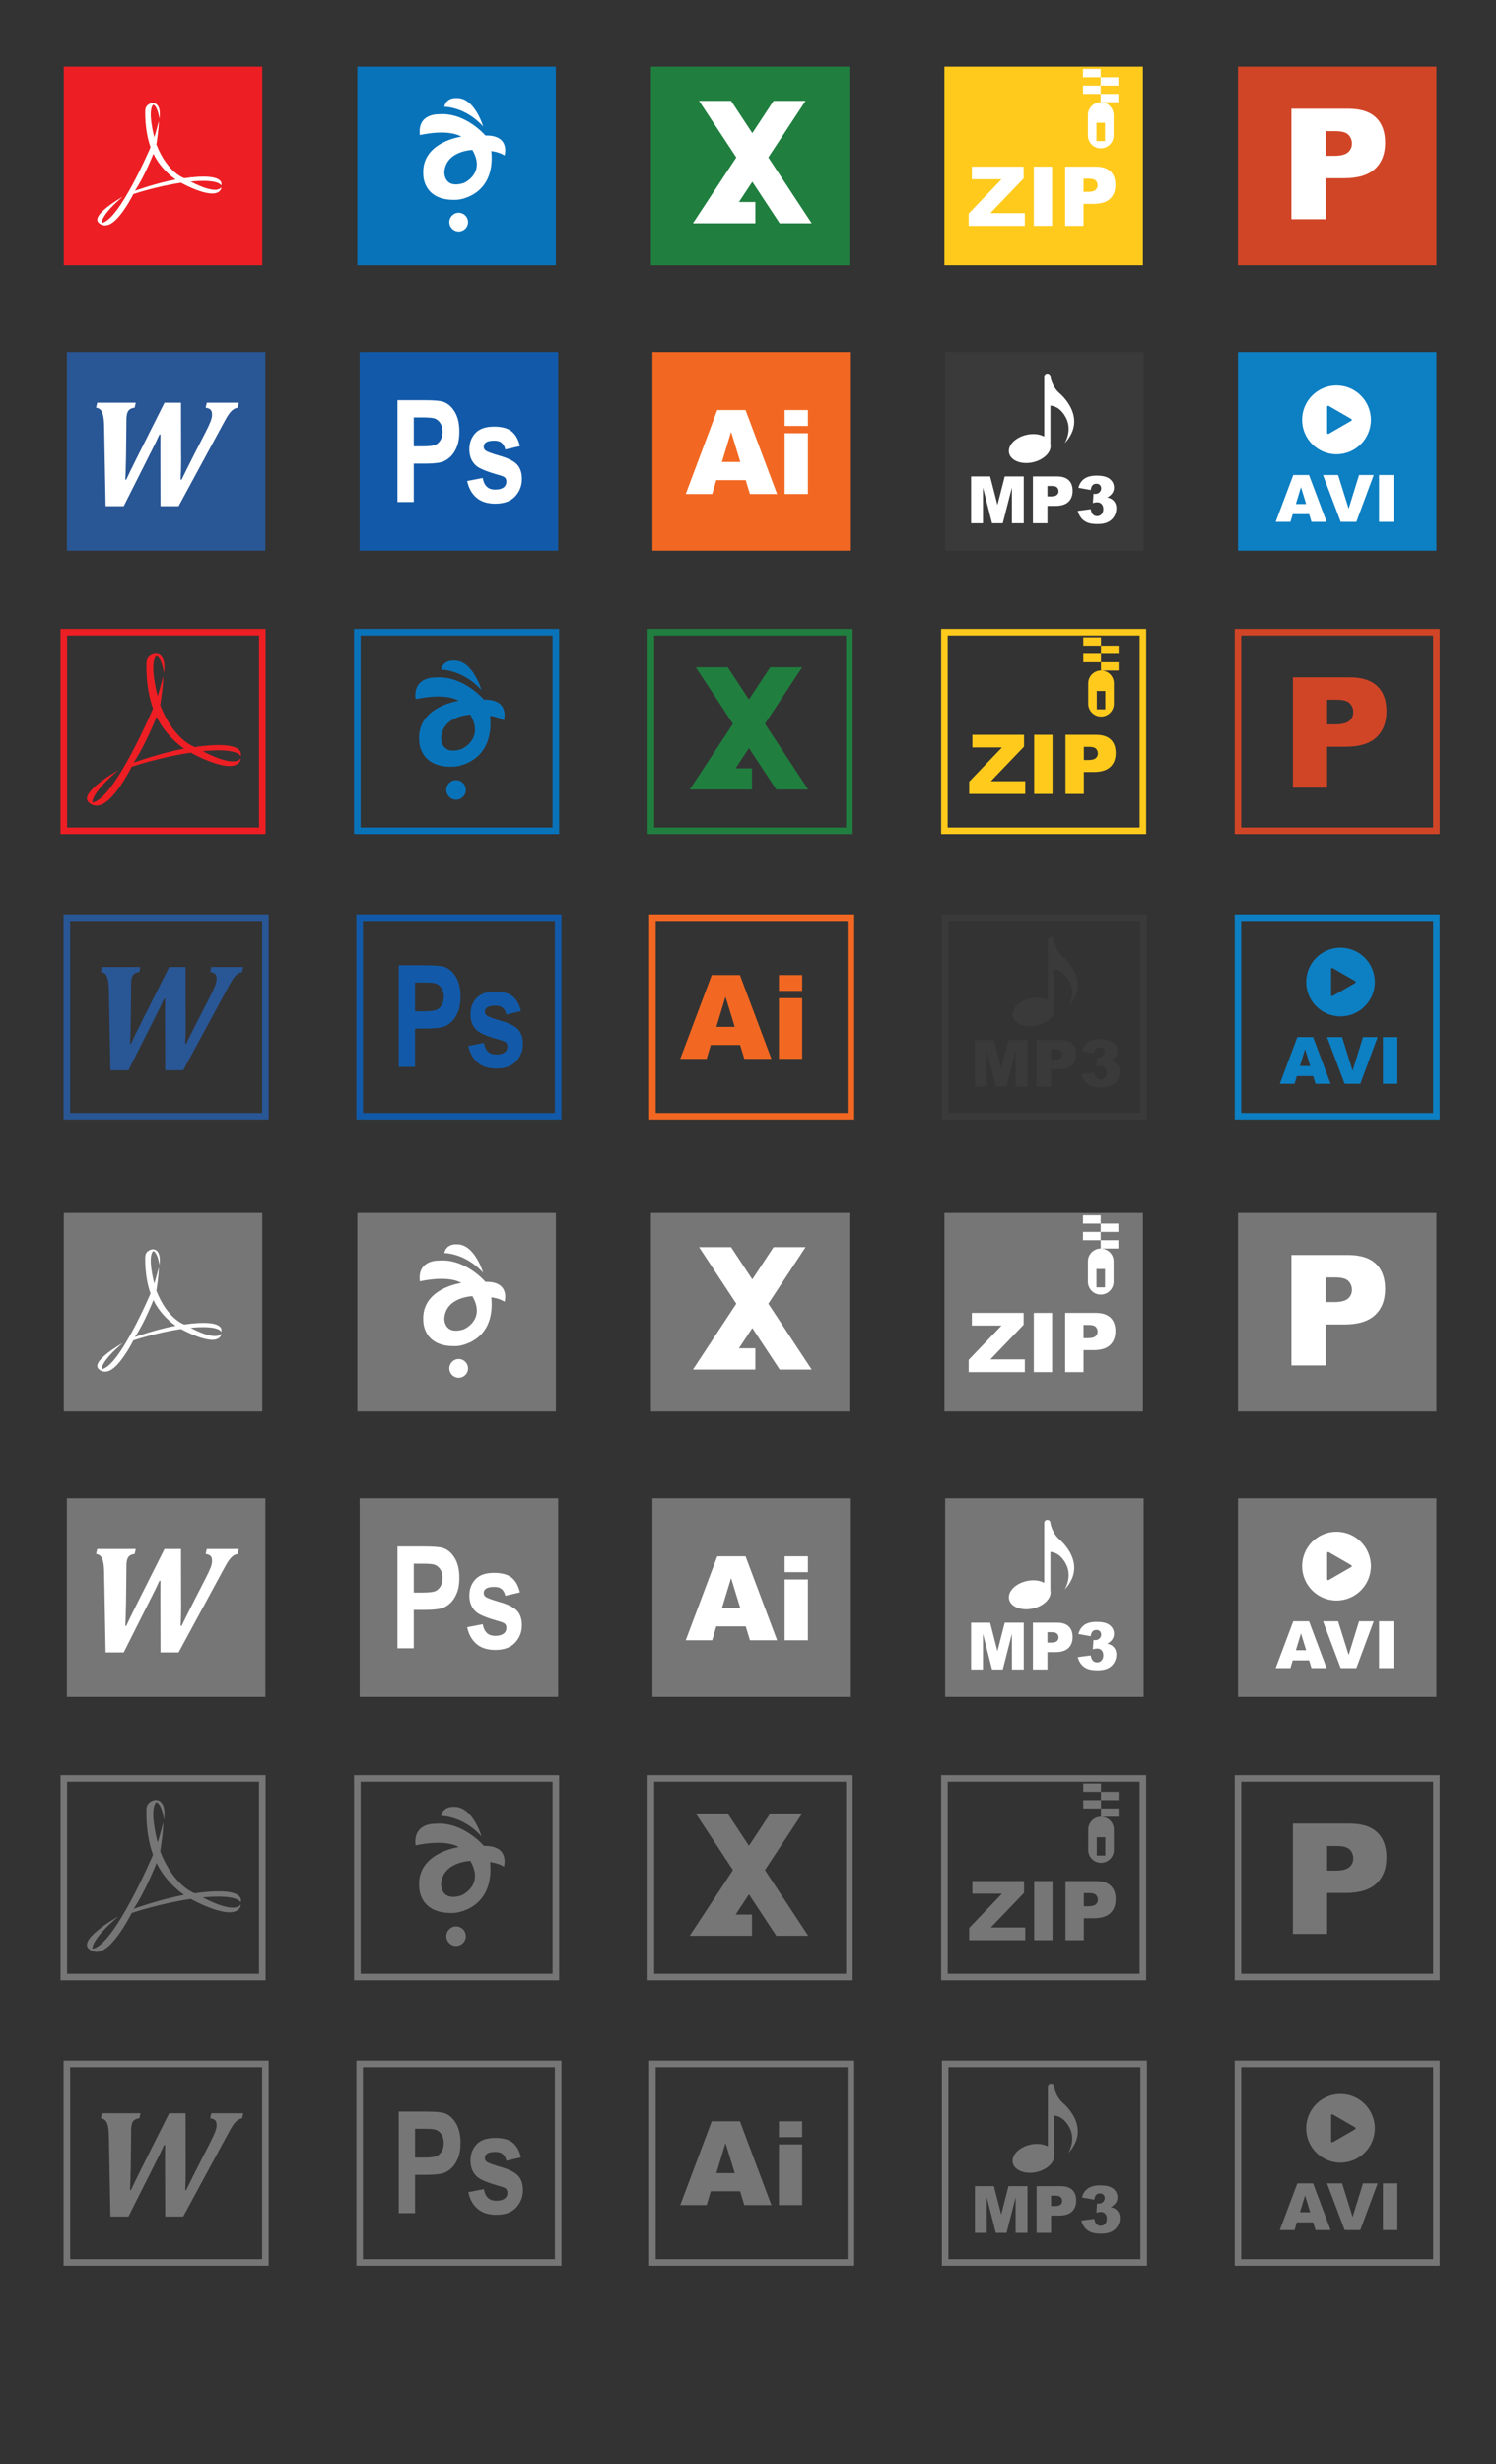 <?xml version="1.0" encoding="utf-8"?>
<!-- Generator: Adobe Illustrator 15.0.0, SVG Export Plug-In . SVG Version: 6.00 Build 0)  -->
<!DOCTYPE svg PUBLIC "-//W3C//DTD SVG 1.1//EN" "http://www.w3.org/Graphics/SVG/1.1/DTD/svg11.dtd">
<svg version="1.1" id="Layer_1" xmlns="http://www.w3.org/2000/svg" xmlns:xlink="http://www.w3.org/1999/xlink" x="0px" y="0px"
	 width="3197.439px" height="5263px" viewBox="0 0 3197.439 5263" enable-background="new 0 0 3197.439 5263" xml:space="preserve">
<rect x="0" y="0" width="3197.439" height="5263" fill="#333333" stroke="none"/>
<g>
	<rect x="136.398" y="142.379" fill="#ED1F24" width="424.242" height="424.242"/>
	<path fill="#FFFFFF" d="M472.805,396.144c0,0,12.701-28.438-78.961-15.461c0,0-35.892-11.32-59.635-72.06
		c0,0,5.521-34.235,5.246-49.972c0,0-7.731,29.265-9.664,34.511c0,0-15.46-56.875-2.208-69.575c0,0,9.024,1.933,13.071,30.094
		c0,0,5.979-32.495-13.899-33.683c0,0-15.186,0.828-16.29,15.185c0,0-2.209,41.965,11.32,79.238c0,0-66.538,156.543-104.362,161.788
		c0,0-3.589-14.909,44.727-55.77c0,0-73.992,41.414-49.144,57.151c0,0,12.148,11.596,31.198-4.97c0,0,17.946-13.529,40.861-57.979
		c0,0,48.04-16.29,101.877-24.296c0,0,74.268,41.966,85.864,12.701v-3.313c0,0-6.074,18.774-65.434-11.872
		C407.372,387.86,463.694,381.234,472.805,396.144z M288.377,407.462c20.983-31.198,39.481-78.962,39.481-78.962
		c17.117,35.339,47.487,54.942,47.487,54.942C334.485,390.896,288.377,407.462,288.377,407.462z"/>
</g>
<g>
	<rect x="763.767" y="142.379" fill="#0973BA" width="424.243" height="424.242"/>
	<path fill="#FFFFFF" d="M949.619,228.051c0,0,44.409-0.488,82.962,41.97c0,0-18.056-61.49-56.121-60.514
		C976.46,209.506,954.01,207.066,949.619,228.051z"/>
	<path fill="#FFFFFF" d="M1037.462,289.541c0,0-42.671-50.266-99.556-45.385c0,0-46.361-2.441-40.504,44.409
		c0,0,58.583-14.152,88.585,3.416c0,0-86.146,11.225-81.266,81.011c0,0-1.463,58.562,73.691,53.681c0,0,81.012-6.833,71.739-103.948
		c0,0,15.806,1.465,28.305,9.273C1078.456,331.999,1091.454,288.463,1037.462,289.541z M991.1,391.048
		c-42.457,13.177-41.481-22.936-41.481-22.936c2.928-46.362,60.026-47.826,60.026-47.826
		C1038.924,371.039,991.1,391.048,991.1,391.048z"/>
	<circle fill="#FFFFFF" cx="980.362" cy="474.5" r="20.009"/>
</g>
<g>
	<rect x="1391.137" y="142.379" fill="#207F3F" width="424.242" height="424.242"/>
	<polygon fill="#FFFFFF" points="1666.387,476.976 1734.841,476.976 1642.158,336.298 1721.766,215.467 1653.31,215.467 
		1607.93,284.347 1562.552,215.467 1494.097,215.467 1573.703,336.298 1481.021,476.976 1527.171,476.976 1549.475,476.976 
		1614.469,476.976 1614.469,431.596 1579.372,431.596 1607.93,388.25 	"/>
</g>
<g>
	<rect x="2018.506" y="142.379" fill="#FFCA1C" width="424.242" height="424.242"/>
	<rect x="2314.734" y="147.379" fill="#FFFFFF" width="37.787" height="17.748"/>
	<rect x="2352.521" y="165.127" fill="#FFFFFF" width="37.787" height="17.749"/>
	<rect x="2314.734" y="182.875" fill="#FFFFFF" width="37.787" height="17.748"/>
	<rect x="2352.521" y="200.624" fill="#FFFFFF" width="37.787" height="17.748"/>
	<path fill="#FFFFFF" d="M2352.69,218.372c-15.147,0-27.425,12.278-27.425,27.425v43.646c0,15.146,12.277,27.425,27.425,27.425
		s27.425-12.279,27.425-27.425v-43.646C2380.115,230.65,2367.838,218.372,2352.69,218.372z M2361.8,301.388h-18.219v-39.137h18.219
		V301.388z"/>
	<g>
		<path fill="#FFFFFF" d="M2077.164,355.945h110.646v25.288l-71.025,74.052h73.614v27.187h-120.053v-26.237l70.282-73.275h-63.465
			V355.945z"/>
		<path fill="#FFFFFF" d="M2209.561,355.945h39.184v126.526h-39.184V355.945z"/>
		<path fill="#FFFFFF" d="M2276.62,355.945h64.989c14.154,0,24.756,3.366,31.805,10.098c7.047,6.732,10.572,16.312,10.572,28.74
			c0,12.773-3.841,22.757-11.522,29.949c-7.681,7.193-19.404,10.788-35.169,10.788h-21.404v46.951h-39.271V355.945z
			 M2315.891,409.887h9.58c7.536,0,12.83-1.308,15.881-3.927c3.049-2.617,4.573-5.969,4.573-10.055c0-3.97-1.323-7.336-3.97-10.098
			c-2.647-2.762-7.625-4.143-14.932-4.143h-11.133V409.887z"/>
	</g>
</g>
<g>
	<rect x="2645.875" y="142.379" fill="#D14527" width="424.242" height="424.242"/>
	<g>
		<path fill="#FFFFFF" d="M2760.166,232.23H2881.4c26.403,0,46.179,6.279,59.328,18.837c13.147,12.558,19.723,30.429,19.723,53.613
			c0,23.828-7.164,42.451-21.494,55.868c-14.328,13.418-36.199,20.125-65.607,20.125h-39.928v87.585h-73.256V232.23z
			 M2833.422,332.856h17.871c14.061,0,23.934-2.44,29.624-7.326c5.688-4.883,8.532-11.134,8.532-18.756
			c0-7.406-2.471-13.685-7.405-18.837c-4.938-5.152-14.224-7.728-27.854-7.728h-20.769V332.856z"/>
	</g>
</g>
<g>
	<rect x="1394.421" y="752.024" fill="#F26822" width="424.242" height="424.242"/>
	<g>
		<path fill="#FFFFFF" d="M1593.851,1025.596h-62.924l-8.742,29.609h-56.592l67.416-179.366h60.456l67.4,179.366h-58.041
			L1593.851,1025.596z M1582.354,986.811l-19.799-64.479l-19.591,64.479H1582.354z"/>
		<path fill="#FFFFFF" d="M1677.016,875.839h49.796v33.891h-49.796V875.839z M1677.016,925.269h49.796v129.937h-49.796V925.269z"/>
	</g>
</g>
<g>
	<rect x="768.693" y="752.024" fill="#125AA9" width="424.242" height="424.242"/>
	<g>
		<path fill="#FFFFFF" d="M849.457,1072.311V854.846h55.981c21.213,0,35.041,1.09,41.484,3.264
			c9.9,3.264,18.188,10.361,24.868,21.287c6.677,10.929,10.018,25.046,10.018,42.351c0,13.351-1.926,24.576-5.775,33.673
			c-3.85,9.1-8.742,16.243-14.673,21.435c-5.934,5.192-11.963,8.629-18.09,10.31c-8.33,2.076-20.389,3.114-36.182,3.114h-22.747
			v82.031H849.457z M884.341,891.634v61.709h19.093c13.749,0,22.941-1.135,27.578-3.412c4.635-2.274,8.269-5.834,10.902-10.681
			c2.631-4.844,3.949-10.481,3.949-16.911c0-7.91-1.847-14.437-5.54-19.58c-3.693-5.141-8.367-8.356-14.024-9.642
			c-4.166-0.988-12.533-1.484-25.104-1.484H884.341z"/>
		<path fill="#FFFFFF" d="M998.544,1027.364l33.234-6.379c1.415,8.11,4.281,14.267,8.604,18.468
			c4.32,4.205,10.372,6.304,18.149,6.304c8.563,0,15.007-1.977,19.329-5.934c2.906-2.767,4.361-6.476,4.361-11.125
			c0-3.164-0.786-5.786-2.357-7.862c-1.65-1.978-5.345-3.806-11.079-5.489c-26.714-7.417-43.647-14.189-50.796-20.322
			c-9.899-8.504-14.849-20.322-14.849-35.453c0-13.647,4.281-25.118,12.846-34.415c8.563-9.295,21.842-13.944,39.835-13.944
			c17.128,0,29.856,3.512,38.185,10.532c8.328,7.023,14.063,17.407,17.208,31.151l-31.232,7.269
			c-1.337-6.131-3.871-10.829-7.602-14.092c-3.732-3.264-9.057-4.896-15.97-4.896c-8.722,0-14.967,1.535-18.739,4.599
			c-2.516,2.176-3.772,4.995-3.772,8.455c0,2.967,1.1,5.489,3.301,7.565c2.985,2.77,13.297,6.676,30.937,11.719
			c17.637,5.044,29.953,11.225,36.947,18.542c6.913,7.417,10.372,17.752,10.372,31.003c0,14.439-4.793,26.85-14.379,37.233
			c-9.586,10.384-23.768,15.575-42.546,15.575c-17.049,0-30.544-4.35-40.483-13.054
			C1008.108,1054.116,1001.608,1042.297,998.544,1027.364z"/>
	</g>
</g>
<g>
	<rect x="142.966" y="752.024" fill="#295695" width="424.242" height="424.242"/>
	<g>
		<path fill="#FFFFFF" d="M439.394,923.008c4.725-9.128,8.216-16.594,10.472-22.394c2.255-5.8,3.383-10.633,3.383-14.5
			c0-3.222-0.377-5.799-1.128-7.732c-0.752-1.934-2.149-3.544-4.189-4.833c-2.041-1.289-4.833-2.2-8.377-2.739l2.417-10.633h68.47
			l-2.417,10.633c-3.544,0.645-6.686,1.933-9.424,3.866c-2.74,1.933-5.345,4.511-7.814,7.733c-2.472,3.222-4.889,6.902-7.25,11.036
			c-2.364,4.136-5.533,9.908-9.505,17.319l-92.314,170.45h-38.665l-0.322-103.752v-27.388c0-6.981,0.053-14.283,0.161-21.911h-2.094
			c-3.544,7.627-6.553,14.016-9.022,19.171l-67.342,133.879h-38.666l-3.222-171.417c-0.217-10.202-0.995-17.936-2.336-23.199
			c-1.344-5.261-3.141-9.047-5.397-11.358c-2.255-2.308-5.425-3.786-9.505-4.43l2.416-10.633h82.486l-2.416,10.633
			c-3.117,0.431-5.775,1.155-7.975,2.175c-2.203,1.022-4.027,2.525-5.478,4.511c-1.45,1.988-2.472,4.538-3.061,7.652
			c-0.592,3.116-0.941,5.96-1.047,8.539l-0.161,18.849l-0.645,60.576c-0.108,8.916-0.378,19.655-0.805,32.221l-0.806,19.172h2.094
			c2.469-5.478,5.128-11.17,7.975-17.078c2.845-5.905,8.028-16.377,15.547-31.416l58.159-115.835h35.282l0.161,105.524l0.161,14.338
			c0,15.038-0.377,29.86-1.127,44.465h2.094c5.047-10.525,14.122-28.73,27.227-54.615L439.394,923.008z"/>
	</g>
</g>
<g>
	<rect x="2645.875" y="752.024" fill="#0D7FC3" width="424.242" height="424.242"/>
	<g>
		<path fill="#FFFFFF" d="M2798.021,1098.18h-35.097l-4.876,16.515h-31.565l37.603-100.045h33.72l37.595,100.045h-32.372
			L2798.021,1098.18z M2791.607,1076.547l-11.041-35.965l-10.928,35.965H2791.607z"/>
		<path fill="#FFFFFF" d="M2827.688,1014.649h32.316l22.518,71.998l22.229-71.998h31.375l-37.147,100.045h-33.509L2827.688,1014.649
			z"/>
		<path fill="#FFFFFF" d="M2947.456,1014.649h30.982v100.045h-30.982V1014.649z"/>
	</g>
	<path fill="#FFFFFF" d="M2856.556,823.246c-40.608,0-73.526,32.919-73.526,73.528c0,40.607,32.918,73.527,73.526,73.527
		c40.607,0,73.527-32.92,73.527-73.527C2930.083,856.165,2897.163,823.246,2856.556,823.246z M2887.612,899.022l-47.224,27.265
		c-2.142,1.236-3.895,0.225-3.895-2.25v-54.528c0-2.474,1.753-3.486,3.895-2.249l47.224,27.265
		C2889.755,895.761,2889.755,897.786,2887.612,899.022z"/>
</g>
<g>
	<rect x="2020.147" y="752.024" fill="#3A3A3A" width="424.243" height="424.242"/>
	<g>
		<path fill="#FFFFFF" d="M2075.538,1017.649h40.657l15.679,60.874l15.566-60.874h40.632v100.045h-25.318v-76.297l-19.509,76.297
			h-22.917l-19.471-76.297v76.297h-25.319V1017.649z"/>
		<path fill="#FFFFFF" d="M2207.658,1017.649h51.389c11.191,0,19.573,2.662,25.147,7.985c5.572,5.323,8.358,12.897,8.358,22.725
			c0,10.101-3.036,17.995-9.109,23.681c-6.073,5.688-15.345,8.53-27.811,8.53h-16.924v37.125h-31.051V1017.649z M2238.709,1060.302
			h7.575c5.959,0,10.146-1.034,12.557-3.105c2.412-2.07,3.616-4.72,3.616-7.95c0-3.14-1.046-5.801-3.139-7.985
			c-2.093-2.184-6.029-3.276-11.806-3.276h-8.804V1060.302z"/>
		<path fill="#FFFFFF" d="M2331.179,1046.585l-26.273-4.709c2.185-8.371,6.381-14.786,12.591-19.245
			c6.211-4.458,15.003-6.688,26.376-6.688c13.058,0,22.498,2.435,28.321,7.302c5.824,4.868,8.736,10.987,8.736,18.357
			c0,4.323-1.184,8.235-3.549,11.738c-2.367,3.504-5.938,6.575-10.715,9.213c3.866,0.956,6.825,2.071,8.873,3.344
			c3.319,2.048,5.902,4.743,7.744,8.087c1.844,3.344,2.765,7.336,2.765,11.978c0,5.824-1.524,11.408-4.573,16.753
			c-3.048,5.347-7.438,9.464-13.171,12.352c-5.731,2.888-13.262,4.333-22.589,4.333c-9.1,0-16.275-1.069-21.53-3.207
			c-5.255-2.138-9.578-5.266-12.967-9.384c-3.39-4.117-5.993-9.292-7.814-15.525l27.775-3.686c1.093,5.596,2.787,9.476,5.085,11.636
			c2.297,2.161,5.221,3.241,8.769,3.241c3.73,0,6.835-1.365,9.316-4.095c2.479-2.729,3.72-6.369,3.72-10.918
			c0-4.641-1.194-8.234-3.582-10.783c-2.391-2.547-5.631-3.821-9.726-3.821c-2.185,0-5.188,0.546-9.009,1.638l1.434-19.859
			c1.545,0.228,2.752,0.341,3.617,0.341c3.64,0,6.676-1.161,9.109-3.48c2.434-2.321,3.652-5.072,3.652-8.258
			c0-3.048-0.91-5.482-2.731-7.302c-1.819-1.82-4.322-2.73-7.506-2.73c-3.276,0-5.938,0.99-7.985,2.969
			C2333.296,1038.157,2331.906,1041.626,2331.179,1046.585z"/>
	</g>
	<path fill="#FFFFFF" d="M2264.156,839.57c-16.169-14.208-19.108-35.031-19.108-35.031c0-3.653-2.961-6.614-6.612-6.614
		c-3.654,0-6.615,2.961-6.615,6.614v127.907c-9.584-5.181-23.183-6.898-37.376-3.805c-24.37,5.31-41.256,22.786-37.717,39.033
		c3.542,16.246,26.166,25.114,50.536,19.802c24.203-5.273,41.02-22.544,37.784-38.694v-82.34
		c5.812,0.208,20.841,3.025,32.827,25.061c15.188,27.926-2.449,55.403-2.449,55.403C2327.56,891.05,2264.156,839.57,2264.156,839.57
		z"/>
</g>
<g>
	
		<rect x="136.398" y="1350.379" fill="none" stroke="#ED1F24" stroke-width="14" stroke-miterlimit="10" width="424.242" height="424.242"/>
	<path fill="#ED1F24" d="M514.338,1614.836c0,0,15.753-35.271-97.939-19.178c0,0-44.517-14.041-73.967-89.378
		c0,0,6.849-42.463,6.506-61.981c0,0-9.588,36.299-11.985,42.806c0,0-19.177-70.543-2.74-86.296c0,0,11.193,2.396,16.213,37.325
		c0,0,7.416-40.304-17.24-41.777c0,0-18.834,1.027-20.204,18.835c0,0-2.74,52.051,14.04,98.281c0,0-82.528,194.165-129.443,200.671
		c0,0-4.452-18.491,55.476-69.173c0,0-91.775,51.366-60.955,70.886c0,0,15.068,14.384,38.696-6.163c0,0,22.259-16.782,50.681-71.914
		c0,0,59.585-20.204,126.362-30.136c0,0,92.117,52.052,106.5,15.753v-4.109c0,0-7.534,23.285-81.159-14.726
		C433.179,1604.562,503.038,1596.343,514.338,1614.836z M285.586,1628.875c26.026-38.695,48.97-97.938,48.97-97.938
		c21.231,43.832,58.9,68.146,58.9,68.146C342.775,1608.328,285.586,1628.875,285.586,1628.875z"/>
</g>
<g>
	
		<rect x="763.767" y="1350.379" fill="none" stroke="#0973BA" stroke-width="14" stroke-miterlimit="10" width="424.243" height="424.242"/>
	<path fill="#0973BA" d="M942.708,1430.309c0,0,46.301-0.508,86.497,43.758c0,0-18.826-64.109-58.512-63.093
		C970.694,1410.974,947.288,1408.43,942.708,1430.309z"/>
	<path fill="#0973BA" d="M1034.295,1494.418c0,0-44.49-52.407-103.798-47.318c0,0-48.336-2.545-42.23,46.302
		c0,0,61.079-14.756,92.359,3.561c0,0-89.816,11.704-84.728,84.462c0,0-1.525,61.057,76.831,55.97c0,0,84.463-7.124,74.795-108.377
		c0,0,16.479,1.528,29.511,9.667C1077.035,1538.684,1090.586,1493.296,1034.295,1494.418z M985.958,1600.25
		c-44.266,13.738-43.249-23.913-43.249-23.913c3.053-48.339,62.583-49.864,62.583-49.864
		C1035.819,1579.389,985.958,1600.25,985.958,1600.25z"/>
	<circle fill="#0973BA" cx="974.762" cy="1687.258" r="20.861"/>
</g>
<g>
	
		<rect x="1391.137" y="1350.379" fill="none" stroke="#207F3F" stroke-width="14" stroke-miterlimit="10" width="424.242" height="424.242"/>
	<polygon fill="#207F3F" points="1659.123,1686.444 1727.463,1686.444 1634.935,1545.999 1714.409,1425.367 1646.066,1425.367 
		1600.762,1494.134 1555.459,1425.367 1487.117,1425.367 1566.592,1545.999 1474.063,1686.444 1520.137,1686.444 1542.403,1686.444 
		1607.29,1686.444 1607.29,1641.14 1572.252,1641.14 1600.762,1597.865 	"/>
</g>
<g>
	
		<rect x="2018.506" y="1350.379" fill="none" stroke="#FFCA1C" stroke-width="14" stroke-miterlimit="10" width="424.242" height="424.242"/>
	<rect x="2315.396" y="1361.284" fill="#FFCA1C" width="37.725" height="17.718"/>
	<rect x="2353.12" y="1379.002" fill="#FFCA1C" width="37.725" height="17.721"/>
	<rect x="2315.396" y="1396.723" fill="#FFCA1C" width="37.725" height="17.719"/>
	<rect x="2353.12" y="1414.441" fill="#FFCA1C" width="37.725" height="17.718"/>
	<path fill="#FFCA1C" d="M2353.288,1432.159c-15.121,0-27.379,12.258-27.379,27.38v43.573c0,15.121,12.258,27.38,27.379,27.38
		c15.122,0,27.38-12.259,27.38-27.38v-43.573C2380.668,1444.417,2368.41,1432.159,2353.288,1432.159z M2362.383,1515.038h-18.188
		v-39.071h18.188V1515.038z"/>
	<g>
		<g>
			<path fill="#FFCA1C" d="M2078.218,1569.505h110.463v25.246l-70.907,73.93h73.492v27.143h-119.854v-26.195l70.166-73.153h-63.359
				V1569.505z"/>
			<path fill="#FFCA1C" d="M2210.395,1569.505h39.12v126.318h-39.12V1569.505z"/>
			<path fill="#FFCA1C" d="M2277.345,1569.505h64.881c14.131,0,24.715,3.361,31.752,10.082c7.035,6.721,10.556,16.285,10.556,28.692
				c0,12.753-3.834,22.719-11.504,29.899c-7.667,7.18-19.372,10.77-35.111,10.77h-21.369v46.875h-39.204V1569.505z
				 M2316.549,1623.358h9.564c7.524,0,12.81-1.307,15.854-3.921c3.045-2.613,4.566-5.959,4.566-10.038
				c0-3.964-1.322-7.324-3.964-10.082c-2.643-2.756-7.611-4.134-14.906-4.134h-11.115V1623.358z"/>
		</g>
	</g>
</g>
<g>
	
		<rect x="2645.875" y="1350.379" fill="none" stroke="#D14527" stroke-width="14" stroke-miterlimit="10" width="424.242" height="424.242"/>
	<g>
		<g>
			<path fill="#D14527" d="M2763.332,1446.735h121.032c26.361,0,46.104,6.268,59.23,18.806c13.126,12.537,19.69,30.378,19.69,53.523
				c0,23.79-7.152,42.383-21.459,55.776c-14.304,13.396-36.14,20.092-65.498,20.092h-39.862v87.439h-73.134V1446.735z
				 M2836.466,1547.193h17.842c14.037,0,23.895-2.435,29.575-7.313c5.679-4.874,8.519-11.115,8.519-18.725
				c0-7.394-2.467-13.662-7.395-18.806c-4.93-5.145-14.199-7.716-27.807-7.716h-20.734V1547.193z"/>
		</g>
	</g>
</g>
<g>
	
		<rect x="1394.421" y="1960.024" fill="none" stroke="#F26822" stroke-width="14" stroke-miterlimit="10" width="424.242" height="424.242"/>
	<g>
		<g>
			<path fill="#F26822" d="M1581.869,2232.081h-62.779l-8.723,29.541h-56.461l67.261-178.953h60.317l67.244,178.953h-57.906
				L1581.869,2232.081z M1570.398,2193.385l-19.752-64.331l-19.547,64.331H1570.398z"/>
			<path fill="#F26822" d="M1664.842,2082.669h49.682v33.813h-49.682V2082.669z M1664.842,2131.983h49.682v129.639h-49.682V2131.983
				z"/>
		</g>
	</g>
</g>
<g>
	
		<rect x="768.693" y="1960.024" fill="none" stroke="#125AA9" stroke-width="14" stroke-miterlimit="10" width="424.242" height="424.242"/>
	<g>
		<g>
			<path fill="#125AA9" d="M852.263,2278.851v-216.963h55.853c21.165,0,34.96,1.088,41.389,3.256
				c9.877,3.256,18.146,10.338,24.81,21.238c6.663,10.902,9.996,24.988,9.996,42.253c0,13.319-1.922,24.52-5.762,33.596
				c-3.841,9.079-8.721,16.205-14.639,21.386c-5.92,5.18-11.936,8.608-18.049,10.284c-8.31,2.073-20.342,3.109-36.098,3.109h-22.694
				v81.841H852.263z M887.068,2098.593v61.565h19.048c13.717,0,22.889-1.133,27.515-3.405c4.625-2.268,8.25-5.819,10.877-10.654
				c2.625-4.833,3.939-10.458,3.939-16.872c0-7.893-1.843-14.404-5.527-19.535c-3.685-5.13-8.348-8.337-13.992-9.62
				c-4.156-0.984-12.504-1.479-25.045-1.479H887.068z"/>
			<path fill="#125AA9" d="M1001.007,2234.009l33.158-6.363c1.411,8.09,4.271,14.232,8.584,18.425
				c4.31,4.194,10.347,6.29,18.107,6.29c8.543,0,14.972-1.973,19.284-5.92c2.899-2.761,4.35-6.461,4.35-11.1
				c0-3.157-0.784-5.772-2.352-7.844c-1.646-1.973-5.332-3.797-11.052-5.477c-26.653-7.399-43.547-14.156-50.68-20.275
				c-9.876-8.484-14.815-20.275-14.815-35.371c0-13.615,4.271-25.06,12.816-34.334c8.543-9.273,21.792-13.913,39.744-13.913
				c17.088,0,29.787,3.504,38.097,10.508c8.308,7.006,14.03,17.367,17.167,31.079l-31.16,7.251
				c-1.334-6.114-3.862-10.803-7.584-14.059c-3.725-3.256-9.037-4.884-15.934-4.884c-8.701,0-14.933,1.531-18.695,4.588
				c-2.51,2.172-3.763,4.984-3.763,8.436c0,2.961,1.097,5.475,3.293,7.548c2.978,2.763,13.267,6.659,30.866,11.692
				c17.597,5.031,29.885,11.199,36.862,18.499c6.897,7.399,10.348,17.711,10.348,30.932c0,14.406-4.782,26.787-14.346,37.147
				c-9.564,10.359-23.713,15.539-42.448,15.539c-17.011,0-30.474-4.34-40.39-13.023
				C1010.55,2260.699,1004.064,2248.906,1001.007,2234.009z"/>
		</g>
	</g>
</g>
<g>
	
		<rect x="142.966" y="1960.024" fill="none" stroke="#295695" stroke-width="14" stroke-miterlimit="10" width="424.242" height="424.242"/>
	<g>
		<g>
			<path fill="#295695" d="M449.118,2128.193c4.714-9.106,8.197-16.557,10.448-22.342c2.25-5.787,3.376-10.608,3.376-14.466
				c0-3.216-0.377-5.787-1.125-7.716c-0.751-1.929-2.145-3.536-4.179-4.822c-2.037-1.286-4.822-2.194-8.358-2.732l2.411-10.608
				h68.313l-2.411,10.608c-3.536,0.644-6.671,1.93-9.403,3.856c-2.733,1.931-5.332,4.502-7.795,7.717
				c-2.467,3.215-4.877,6.887-7.233,11.011c-2.358,4.127-5.52,9.884-9.483,17.278l-92.102,170.058h-38.576l-0.321-103.513v-27.326
				c0-6.965,0.052-14.25,0.161-21.86h-2.09c-3.536,7.61-6.538,13.985-9.001,19.128l-67.187,133.571h-38.577l-3.214-171.022
				c-0.216-10.179-0.992-17.894-2.331-23.146c-1.341-5.249-3.134-9.026-5.384-11.331c-2.25-2.304-5.412-3.777-9.483-4.421
				l2.411-10.608h82.296l-2.411,10.608c-3.109,0.429-5.761,1.153-7.957,2.17c-2.197,1.02-4.018,2.519-5.465,4.501
				c-1.446,1.984-2.466,4.528-3.054,7.635c-0.59,3.109-0.939,5.947-1.044,8.52l-0.161,18.805l-0.643,60.437
				c-0.108,8.896-0.377,19.609-0.803,32.147l-0.804,19.127h2.089c2.463-5.465,5.116-11.143,7.956-17.038
				c2.838-5.891,8.009-16.339,15.511-31.343l58.025-115.568h35.201l0.161,105.281l0.16,14.306c0,15.003-0.377,29.791-1.125,44.362
				h2.089c5.036-10.5,14.089-28.664,27.165-54.488L449.118,2128.193z"/>
		</g>
	</g>
</g>
<g>
	
		<rect x="2645.875" y="1960.024" fill="none" stroke="#0D7FC3" stroke-width="14" stroke-miterlimit="10" width="424.242" height="424.242"/>
	<g>
		<g>
			<path fill="#0D7FC3" d="M2806.676,2298.559h-35.016l-4.865,16.476h-31.493l37.516-99.815h33.644l37.508,99.815h-32.299
				L2806.676,2298.559z M2800.277,2276.975l-11.016-35.882l-10.902,35.882H2800.277z"/>
			<path fill="#0D7FC3" d="M2836.275,2215.219h32.242l22.465,71.832l22.179-71.832h31.304l-37.063,99.815h-33.431L2836.275,2215.219
				z"/>
			<path fill="#0D7FC3" d="M2955.768,2215.219h30.91v99.815h-30.91V2215.219z"/>
		</g>
	</g>
	<path fill="#0D7FC3" d="M2865.076,2024.256c-40.516,0-73.358,32.844-73.358,73.359c0,40.513,32.843,73.357,73.358,73.357
		c40.514,0,73.358-32.845,73.358-73.357C2938.435,2057.1,2905.59,2024.256,2865.076,2024.256z M2896.062,2099.858l-47.115,27.203
		c-2.137,1.232-3.886,0.223-3.886-2.245v-54.403c0-2.469,1.749-3.479,3.886-2.245l47.115,27.203
		C2898.199,2096.604,2898.199,2098.625,2896.062,2099.858z"/>
</g>
<g>
	
		<rect x="2020.147" y="1960.024" fill="none" stroke="#3A3A3A" stroke-width="14" stroke-miterlimit="10" width="424.243" height="424.242"/>
	<g>
		<g>
			<path fill="#3A3A3A" d="M2083.71,2221.219h40.563l15.643,60.733l15.53-60.733h40.539v99.815h-25.26v-76.12l-19.465,76.12h-22.863
				l-19.428-76.12v76.12h-25.259V2221.219z"/>
			<path fill="#3A3A3A" d="M2215.524,2221.219h51.271c11.166,0,19.528,2.656,25.09,7.967c5.56,5.311,8.34,12.868,8.34,22.673
				c0,10.077-3.03,17.952-9.089,23.626c-6.06,5.676-15.31,8.511-27.746,8.511h-16.885v37.039h-30.98V2221.219z M2246.505,2263.773
				h7.558c5.945,0,10.121-1.032,12.527-3.098s3.608-4.709,3.608-7.933c0-3.132-1.044-5.787-3.132-7.966
				c-2.087-2.179-6.015-3.269-11.778-3.269h-8.783V2263.773z"/>
			<path fill="#3A3A3A" d="M2338.762,2250.088l-26.213-4.697c2.179-8.352,6.365-14.751,12.563-19.201
				c6.195-4.448,14.967-6.673,26.314-6.673c13.027,0,22.446,2.431,28.257,7.285c5.81,4.858,8.716,10.963,8.716,18.315
				c0,4.314-1.182,8.217-3.541,11.712c-2.362,3.495-5.925,6.56-10.691,9.19c3.857,0.954,6.811,2.066,8.854,3.337
				c3.312,2.043,5.889,4.732,7.727,8.068c1.839,3.337,2.758,7.319,2.758,11.95c0,5.81-1.521,11.382-4.563,16.715
				c-3.039,5.333-7.42,9.441-13.14,12.323c-5.718,2.882-13.232,4.323-22.536,4.323c-9.079,0-16.238-1.066-21.482-3.199
				c-5.241-2.134-9.556-5.254-12.937-9.363c-3.382-4.106-5.979-9.27-7.795-15.488l27.711-3.678c1.089,5.584,2.78,9.454,5.072,11.609
				c2.291,2.156,5.209,3.233,8.75,3.233c3.72,0,6.818-1.36,9.294-4.085c2.474-2.723,3.711-6.354,3.711-10.894
				c0-4.631-1.192-8.214-3.574-10.758c-2.384-2.542-5.618-3.813-9.703-3.813c-2.179,0-5.175,0.545-8.987,1.634l1.43-19.814
				c1.542,0.229,2.745,0.342,3.609,0.342c3.631,0,6.66-1.157,9.089-3.473c2.428-2.315,3.644-5.061,3.644-8.238
				c0-3.041-0.908-5.47-2.725-7.285c-1.815-1.816-4.313-2.724-7.49-2.724c-3.268,0-5.924,0.987-7.965,2.962
				C2340.874,2241.679,2339.487,2245.141,2338.762,2250.088z"/>
		</g>
	</g>
	<path fill="#3A3A3A" d="M2271.893,2043.55c-16.131-14.175-19.064-34.949-19.064-34.949c0-3.645-2.953-6.599-6.598-6.599
		s-6.6,2.954-6.6,6.599v127.611c-9.561-5.168-23.129-6.882-37.289-3.796c-24.314,5.297-41.161,22.733-37.629,38.942
		c3.532,16.21,26.104,25.056,50.419,19.757c24.146-5.261,40.925-22.492,37.696-38.605v-82.149
		c5.799,0.208,20.794,3.019,32.751,25.003c15.154,27.862-2.443,55.276-2.443,55.276
		C2335.151,2094.912,2271.893,2043.55,2271.893,2043.55z"/>
</g>
<g>
	<rect x="136.398" y="2590.729" fill="#777677" width="424.242" height="424.242"/>
	<path fill="#FFFFFF" d="M472.805,2844.494c0,0,12.701-28.438-78.961-15.461c0,0-35.892-11.32-59.635-72.061
		c0,0,5.521-34.234,5.246-49.972c0,0-7.731,29.265-9.664,34.511c0,0-15.46-56.875-2.208-69.574c0,0,9.024,1.933,13.071,30.094
		c0,0,5.979-32.495-13.899-33.684c0,0-15.186,0.828-16.29,15.186c0,0-2.209,41.965,11.32,79.238c0,0-66.538,156.543-104.362,161.787
		c0,0-3.589-14.908,44.727-55.77c0,0-73.992,41.414-49.144,57.15c0,0,12.148,11.597,31.198-4.969c0,0,17.946-13.529,40.861-57.979
		c0,0,48.04-16.29,101.877-24.296c0,0,74.268,41.966,85.864,12.701v-3.314c0,0-6.074,18.774-65.434-11.871
		C407.372,2836.211,463.694,2829.584,472.805,2844.494z M288.377,2855.813c20.983-31.197,39.481-78.961,39.481-78.961
		c17.117,35.339,47.487,54.941,47.487,54.941C334.485,2839.247,288.377,2855.813,288.377,2855.813z"/>
</g>
<g>
	<rect x="763.767" y="2590.729" fill="#777677" width="424.243" height="424.242"/>
	<path fill="#FFFFFF" d="M949.619,2676.401c0,0,44.409-0.487,82.962,41.97c0,0-18.056-61.49-56.121-60.514
		C976.46,2657.857,954.01,2655.417,949.619,2676.401z"/>
	<path fill="#FFFFFF" d="M1037.462,2737.892c0,0-42.671-50.266-99.556-45.386c0,0-46.361-2.44-40.504,44.41
		c0,0,58.583-14.152,88.585,3.416c0,0-86.146,11.225-81.266,81.011c0,0-1.463,58.562,73.691,53.681c0,0,81.012-6.832,71.739-103.947
		c0,0,15.806,1.465,28.305,9.273C1078.456,2780.35,1091.454,2736.814,1037.462,2737.892z M991.1,2839.398
		c-42.457,13.178-41.481-22.936-41.481-22.936c2.928-46.362,60.026-47.826,60.026-47.826
		C1038.924,2819.39,991.1,2839.398,991.1,2839.398z"/>
	<circle fill="#FFFFFF" cx="980.362" cy="2922.851" r="20.009"/>
</g>
<g>
	<rect x="1391.137" y="2590.729" fill="#777677" width="424.242" height="424.242"/>
	<polygon fill="#FFFFFF" points="1666.387,2925.326 1734.841,2925.326 1642.158,2784.648 1721.766,2663.817 1653.31,2663.817 
		1607.93,2732.697 1562.552,2663.817 1494.097,2663.817 1573.703,2784.648 1481.021,2925.326 1527.171,2925.326 1549.475,2925.326 
		1614.469,2925.326 1614.469,2879.947 1579.372,2879.947 1607.93,2836.602 	"/>
</g>
<g>
	<rect x="2018.506" y="2590.729" fill="#777677" width="424.242" height="424.242"/>
	<rect x="2314.734" y="2595.729" fill="#FFFFFF" width="37.787" height="17.748"/>
	<rect x="2352.521" y="2613.478" fill="#FFFFFF" width="37.787" height="17.749"/>
	<rect x="2314.734" y="2631.227" fill="#FFFFFF" width="37.787" height="17.748"/>
	<rect x="2352.521" y="2648.975" fill="#FFFFFF" width="37.787" height="17.748"/>
	<path fill="#FFFFFF" d="M2352.69,2666.723c-15.147,0-27.425,12.277-27.425,27.424v43.646c0,15.146,12.277,27.425,27.425,27.425
		s27.425-12.278,27.425-27.425v-43.646C2380.115,2679,2367.838,2666.723,2352.69,2666.723z M2361.8,2749.738h-18.219v-39.137h18.219
		V2749.738z"/>
	<g>
		<path fill="#FFFFFF" d="M2077.164,2804.296h110.646v25.288l-71.025,74.051h73.614v27.188h-120.053v-26.238l70.282-73.274h-63.465
			V2804.296z"/>
		<path fill="#FFFFFF" d="M2209.561,2804.296h39.184v126.526h-39.184V2804.296z"/>
		<path fill="#FFFFFF" d="M2276.62,2804.296h64.989c14.154,0,24.756,3.366,31.805,10.098c7.047,6.731,10.572,16.312,10.572,28.74
			c0,12.773-3.841,22.757-11.522,29.948c-7.681,7.193-19.404,10.789-35.169,10.789h-21.404v46.951h-39.271V2804.296z
			 M2315.891,2858.237h9.58c7.536,0,12.83-1.308,15.881-3.927c3.049-2.617,4.573-5.969,4.573-10.055
			c0-3.971-1.323-7.336-3.97-10.098c-2.647-2.762-7.625-4.143-14.932-4.143h-11.133V2858.237z"/>
	</g>
</g>
<g>
	<rect x="2645.875" y="2590.729" fill="#777677" width="424.242" height="424.242"/>
	<g>
		<path fill="#FFFFFF" d="M2760.166,2680.581H2881.4c26.403,0,46.179,6.278,59.328,18.837c13.147,12.559,19.723,30.43,19.723,53.613
			c0,23.828-7.164,42.451-21.494,55.867c-14.328,13.419-36.199,20.125-65.607,20.125h-39.928v87.585h-73.256V2680.581z
			 M2833.422,2781.207h17.871c14.061,0,23.934-2.441,29.624-7.326c5.688-4.883,8.532-11.135,8.532-18.756
			c0-7.406-2.471-13.686-7.405-18.838c-4.938-5.152-14.224-7.729-27.854-7.729h-20.769V2781.207z"/>
	</g>
</g>
<g>
	<rect x="1394.421" y="3200.375" fill="#777677" width="424.242" height="424.242"/>
	<g>
		<path fill="#FFFFFF" d="M1593.851,3473.947h-62.924l-8.742,29.608h-56.592l67.416-179.366h60.456l67.4,179.366h-58.041
			L1593.851,3473.947z M1582.354,3435.162l-19.799-64.479l-19.591,64.479H1582.354z"/>
		<path fill="#FFFFFF" d="M1677.016,3324.189h49.796v33.892h-49.796V3324.189z M1677.016,3373.619h49.796v129.937h-49.796V3373.619z
			"/>
	</g>
</g>
<g>
	<rect x="768.693" y="3200.375" fill="#777677" width="424.242" height="424.242"/>
	<g>
		<path fill="#FFFFFF" d="M849.457,3520.661v-217.464h55.981c21.213,0,35.041,1.09,41.484,3.264
			c9.9,3.264,18.188,10.36,24.868,21.286c6.677,10.929,10.018,25.046,10.018,42.351c0,13.352-1.926,24.576-5.775,33.674
			c-3.85,9.1-8.742,16.242-14.673,21.434c-5.934,5.192-11.963,8.629-18.09,10.311c-8.33,2.076-20.389,3.114-36.182,3.114h-22.747
			v82.031H849.457z M884.341,3339.984v61.709h19.093c13.749,0,22.941-1.135,27.578-3.411c4.635-2.274,8.269-5.834,10.902-10.681
			c2.631-4.844,3.949-10.48,3.949-16.91c0-7.91-1.847-14.438-5.54-19.58c-3.693-5.142-8.367-8.356-14.024-9.643
			c-4.166-0.988-12.533-1.484-25.104-1.484H884.341z"/>
		<path fill="#FFFFFF" d="M998.544,3475.715l33.234-6.379c1.415,8.11,4.281,14.267,8.604,18.469
			c4.32,4.204,10.372,6.304,18.149,6.304c8.563,0,15.007-1.977,19.329-5.934c2.906-2.767,4.361-6.476,4.361-11.125
			c0-3.163-0.786-5.786-2.357-7.862c-1.65-1.977-5.345-3.806-11.079-5.488c-26.714-7.416-43.647-14.189-50.796-20.322
			c-9.899-8.504-14.849-20.322-14.849-35.453c0-13.646,4.281-25.117,12.846-34.414c8.563-9.295,21.842-13.944,39.835-13.944
			c17.128,0,29.856,3.512,38.185,10.532c8.328,7.023,14.063,17.406,17.208,31.151l-31.232,7.269
			c-1.337-6.131-3.871-10.829-7.602-14.092c-3.732-3.264-9.057-4.896-15.97-4.896c-8.722,0-14.967,1.535-18.739,4.6
			c-2.516,2.176-3.772,4.995-3.772,8.455c0,2.967,1.1,5.488,3.301,7.564c2.985,2.771,13.297,6.676,30.937,11.719
			c17.637,5.045,29.953,11.226,36.947,18.543c6.913,7.417,10.372,17.752,10.372,31.003c0,14.439-4.793,26.85-14.379,37.233
			c-9.586,10.383-23.768,15.574-42.546,15.574c-17.049,0-30.544-4.35-40.483-13.053
			C1008.108,3502.467,1001.608,3490.648,998.544,3475.715z"/>
	</g>
</g>
<g>
	<rect x="142.966" y="3200.375" fill="#777677" width="424.242" height="424.242"/>
	<g>
		<path fill="#FFFFFF" d="M439.394,3371.359c4.725-9.129,8.216-16.595,10.472-22.395s3.383-10.633,3.383-14.5
			c0-3.221-0.377-5.799-1.128-7.732c-0.752-1.934-2.149-3.544-4.189-4.833c-2.041-1.289-4.833-2.2-8.377-2.739l2.417-10.633h68.47
			l-2.417,10.633c-3.544,0.645-6.686,1.934-9.424,3.867c-2.74,1.933-5.345,4.511-7.814,7.732c-2.472,3.223-4.889,6.902-7.25,11.036
			c-2.364,4.136-5.533,9.907-9.505,17.319l-92.314,170.449h-38.665l-0.322-103.752v-27.388c0-6.981,0.053-14.283,0.161-21.911
			h-2.094c-3.544,7.628-6.553,14.017-9.022,19.172l-67.342,133.879h-38.666l-3.222-171.416c-0.217-10.203-0.995-17.936-2.336-23.199
			c-1.344-5.262-3.141-9.047-5.397-11.358c-2.255-2.308-5.425-3.786-9.505-4.431l2.416-10.633h82.486l-2.416,10.633
			c-3.117,0.432-5.775,1.156-7.975,2.176c-2.203,1.021-4.027,2.524-5.478,4.511c-1.45,1.988-2.472,4.538-3.061,7.652
			c-0.592,3.116-0.941,5.96-1.047,8.538l-0.161,18.85l-0.645,60.576c-0.108,8.916-0.378,19.654-0.805,32.221l-0.806,19.172h2.094
			c2.469-5.478,5.128-11.17,7.975-17.078c2.845-5.904,8.028-16.377,15.547-31.415l58.159-115.835h35.282l0.161,105.524l0.161,14.339
			c0,15.037-0.377,29.859-1.127,44.465h2.094c5.047-10.525,14.122-28.73,27.227-54.615L439.394,3371.359z"/>
	</g>
</g>
<g>
	<rect x="2645.875" y="3200.375" fill="#777677" width="424.242" height="424.242"/>
	<g>
		<path fill="#FFFFFF" d="M2798.021,3546.53h-35.097l-4.876,16.515h-31.565L2764.085,3463h33.72l37.595,100.045h-32.372
			L2798.021,3546.53z M2791.607,3524.897l-11.041-35.965l-10.928,35.965H2791.607z"/>
		<path fill="#FFFFFF" d="M2827.688,3463h32.316l22.518,71.998l22.229-71.998h31.375l-37.147,100.045h-33.509L2827.688,3463z"/>
		<path fill="#FFFFFF" d="M2947.456,3463h30.982v100.045h-30.982V3463z"/>
	</g>
	<path fill="#FFFFFF" d="M2856.556,3271.596c-40.608,0-73.526,32.92-73.526,73.528c0,40.607,32.918,73.527,73.526,73.527
		c40.607,0,73.527-32.92,73.527-73.527C2930.083,3304.516,2897.163,3271.596,2856.556,3271.596z M2887.612,3347.373l-47.224,27.265
		c-2.142,1.236-3.895,0.225-3.895-2.25v-54.528c0-2.475,1.753-3.486,3.895-2.249l47.224,27.265
		C2889.755,3344.111,2889.755,3346.137,2887.612,3347.373z"/>
</g>
<g>
	<rect x="2020.147" y="3200.375" fill="#777677" width="424.243" height="424.242"/>
	<g>
		<path fill="#FFFFFF" d="M2075.538,3466h40.657l15.679,60.873L2147.44,3466h40.632v100.045h-25.318v-76.297l-19.509,76.297h-22.917
			l-19.471-76.297v76.297h-25.319V3466z"/>
		<path fill="#FFFFFF" d="M2207.658,3466h51.389c11.191,0,19.573,2.662,25.147,7.984c5.572,5.323,8.358,12.898,8.358,22.725
			c0,10.102-3.036,17.995-9.109,23.682c-6.073,5.688-15.345,8.53-27.811,8.53h-16.924v37.124h-31.051V3466z M2238.709,3508.652
			h7.575c5.959,0,10.146-1.034,12.557-3.105c2.412-2.069,3.616-4.719,3.616-7.949c0-3.141-1.046-5.802-3.139-7.985
			c-2.093-2.185-6.029-3.276-11.806-3.276h-8.804V3508.652z"/>
		<path fill="#FFFFFF" d="M2331.179,3494.936l-26.273-4.709c2.185-8.371,6.381-14.785,12.591-19.245
			c6.211-4.458,15.003-6.688,26.376-6.688c13.058,0,22.498,2.435,28.321,7.302c5.824,4.869,8.736,10.987,8.736,18.357
			c0,4.323-1.184,8.236-3.549,11.738c-2.367,3.504-5.938,6.575-10.715,9.213c3.866,0.955,6.825,2.071,8.873,3.344
			c3.319,2.048,5.902,4.743,7.744,8.087c1.844,3.345,2.765,7.337,2.765,11.978c0,5.824-1.524,11.408-4.573,16.754
			c-3.048,5.346-7.438,9.463-13.171,12.352c-5.731,2.889-13.262,4.333-22.589,4.333c-9.1,0-16.275-1.069-21.53-3.207
			s-9.578-5.266-12.967-9.384c-3.39-4.117-5.993-9.291-7.814-15.525l27.775-3.686c1.093,5.597,2.787,9.477,5.085,11.637
			c2.297,2.16,5.221,3.241,8.769,3.241c3.73,0,6.835-1.365,9.316-4.095c2.479-2.729,3.72-6.369,3.72-10.919
			c0-4.641-1.194-8.233-3.582-10.782c-2.391-2.548-5.631-3.822-9.726-3.822c-2.185,0-5.188,0.547-9.009,1.639l1.434-19.859
			c1.545,0.228,2.752,0.342,3.617,0.342c3.64,0,6.676-1.161,9.109-3.48c2.434-2.321,3.652-5.072,3.652-8.258
			c0-3.049-0.91-5.482-2.731-7.303c-1.819-1.819-4.322-2.729-7.506-2.729c-3.276,0-5.938,0.989-7.985,2.969
			C2333.296,3486.508,2331.906,3489.977,2331.179,3494.936z"/>
	</g>
	<path fill="#FFFFFF" d="M2264.156,3287.921c-16.169-14.208-19.108-35.03-19.108-35.03c0-3.653-2.961-6.614-6.612-6.614
		c-3.654,0-6.615,2.961-6.615,6.614v127.906c-9.584-5.182-23.183-6.898-37.376-3.805c-24.37,5.309-41.256,22.785-37.717,39.032
		c3.542,16.246,26.166,25.114,50.536,19.802c24.203-5.272,41.02-22.544,37.784-38.693v-82.34
		c5.812,0.209,20.841,3.025,32.827,25.061c15.188,27.926-2.449,55.404-2.449,55.404
		C2327.56,3339.4,2264.156,3287.921,2264.156,3287.921z"/>
</g>
<g>
	
		<rect x="136.398" y="3798.729" fill="none" stroke="#777677" stroke-width="14" stroke-miterlimit="10" width="424.242" height="424.242"/>
	<path fill="#777677" d="M514.338,4063.187c0,0,15.753-35.271-97.939-19.178c0,0-44.517-14.041-73.967-89.378
		c0,0,6.849-42.463,6.506-61.981c0,0-9.588,36.299-11.985,42.806c0,0-19.177-70.543-2.74-86.296c0,0,11.193,2.396,16.213,37.325
		c0,0,7.416-40.304-17.24-41.777c0,0-18.834,1.027-20.204,18.835c0,0-2.74,52.051,14.04,98.281c0,0-82.528,194.165-129.443,200.671
		c0,0-4.452-18.491,55.476-69.173c0,0-91.775,51.366-60.955,70.886c0,0,15.068,14.384,38.696-6.163c0,0,22.259-16.782,50.681-71.914
		c0,0,59.585-20.204,126.362-30.136c0,0,92.117,52.052,106.5,15.753v-4.109c0,0-7.534,23.285-81.159-14.726
		C433.179,4052.912,503.038,4044.693,514.338,4063.187z M285.586,4077.226c26.026-38.695,48.97-97.938,48.97-97.938
		c21.231,43.832,58.9,68.146,58.9,68.146C342.775,4056.679,285.586,4077.226,285.586,4077.226z"/>
</g>
<g>
	
		<rect x="763.767" y="3798.729" fill="none" stroke="#777677" stroke-width="14" stroke-miterlimit="10" width="424.243" height="424.242"/>
	<path fill="#777677" d="M942.708,3878.659c0,0,46.301-0.508,86.497,43.758c0,0-18.826-64.109-58.512-63.093
		C970.694,3859.324,947.288,3856.78,942.708,3878.659z"/>
	<path fill="#777677" d="M1034.295,3942.769c0,0-44.49-52.407-103.798-47.318c0,0-48.336-2.545-42.23,46.302
		c0,0,61.079-14.756,92.359,3.561c0,0-89.816,11.704-84.728,84.462c0,0-1.525,61.057,76.831,55.97c0,0,84.463-7.124,74.795-108.377
		c0,0,16.479,1.528,29.511,9.667C1077.035,3987.034,1090.586,3941.646,1034.295,3942.769z M985.958,4048.601
		c-44.266,13.738-43.249-23.913-43.249-23.913c3.053-48.339,62.583-49.864,62.583-49.864
		C1035.819,4027.739,985.958,4048.601,985.958,4048.601z"/>
	<circle fill="#777677" cx="974.762" cy="4135.608" r="20.861"/>
</g>
<g>
	
		<rect x="1391.137" y="3798.729" fill="none" stroke="#777677" stroke-width="14" stroke-miterlimit="10" width="424.242" height="424.242"/>
	<polygon fill="#777677" points="1659.123,4134.795 1727.463,4134.795 1634.935,3994.35 1714.409,3873.718 1646.066,3873.718 
		1600.762,3942.484 1555.459,3873.718 1487.117,3873.718 1566.592,3994.35 1474.063,4134.795 1520.137,4134.795 1542.403,4134.795 
		1607.29,4134.795 1607.29,4089.49 1572.252,4089.49 1600.762,4046.216 	"/>
</g>
<g>
	
		<rect x="2018.506" y="3798.729" fill="none" stroke="#777677" stroke-width="14" stroke-miterlimit="10" width="424.242" height="424.242"/>
	<rect x="2315.396" y="3809.635" fill="#777677" width="37.725" height="17.718"/>
	<rect x="2353.12" y="3827.353" fill="#777677" width="37.725" height="17.721"/>
	<rect x="2315.396" y="3845.073" fill="#777677" width="37.725" height="17.719"/>
	<rect x="2353.12" y="3862.792" fill="#777677" width="37.725" height="17.718"/>
	<path fill="#777677" d="M2353.288,3880.51c-15.121,0-27.379,12.258-27.379,27.38v43.573c0,15.121,12.258,27.38,27.379,27.38
		c15.122,0,27.38-12.259,27.38-27.38v-43.573C2380.668,3892.768,2368.41,3880.51,2353.288,3880.51z M2362.383,3963.389h-18.188
		v-39.071h18.188V3963.389z"/>
	<g>
		<g>
			<path fill="#777677" d="M2078.218,4017.855h110.463v25.246l-70.907,73.93h73.492v27.143h-119.854v-26.195l70.166-73.153h-63.359
				V4017.855z"/>
			<path fill="#777677" d="M2210.395,4017.855h39.12v126.318h-39.12V4017.855z"/>
			<path fill="#777677" d="M2277.345,4017.855h64.881c14.131,0,24.715,3.361,31.752,10.082c7.035,6.721,10.556,16.285,10.556,28.692
				c0,12.753-3.834,22.719-11.504,29.899c-7.667,7.18-19.372,10.77-35.111,10.77h-21.369v46.875h-39.204V4017.855z
				 M2316.549,4071.709h9.564c7.524,0,12.81-1.307,15.854-3.921c3.045-2.613,4.566-5.959,4.566-10.038
				c0-3.964-1.322-7.324-3.964-10.082c-2.643-2.756-7.611-4.134-14.906-4.134h-11.115V4071.709z"/>
		</g>
	</g>
</g>
<g>
	
		<rect x="2645.875" y="3798.729" fill="none" stroke="#777677" stroke-width="14" stroke-miterlimit="10" width="424.242" height="424.242"/>
	<g>
		<g>
			<path fill="#777677" d="M2763.332,3895.086h121.032c26.361,0,46.104,6.268,59.23,18.806c13.126,12.537,19.69,30.378,19.69,53.523
				c0,23.79-7.152,42.383-21.459,55.776c-14.304,13.396-36.14,20.092-65.498,20.092h-39.862v87.439h-73.134V3895.086z
				 M2836.466,3995.544h17.842c14.037,0,23.895-2.435,29.575-7.313c5.679-4.874,8.519-11.115,8.519-18.725
				c0-7.394-2.467-13.662-7.395-18.806c-4.93-5.145-14.199-7.716-27.807-7.716h-20.734V3995.544z"/>
		</g>
	</g>
</g>
<g>
	
		<rect x="1394.421" y="4408.375" fill="none" stroke="#777677" stroke-width="14" stroke-miterlimit="10" width="424.242" height="424.242"/>
	<g>
		<g>
			<path fill="#777677" d="M1581.869,4680.432h-62.779l-8.723,29.541h-56.461l67.261-178.953h60.317l67.244,178.953h-57.906
				L1581.869,4680.432z M1570.398,4641.735l-19.752-64.331l-19.547,64.331H1570.398z"/>
			<path fill="#777677" d="M1664.842,4531.02h49.682v33.813h-49.682V4531.02z M1664.842,4580.334h49.682v129.639h-49.682V4580.334z"
				/>
		</g>
	</g>
</g>
<g>
	
		<rect x="768.693" y="4408.375" fill="none" stroke="#777677" stroke-width="14" stroke-miterlimit="10" width="424.242" height="424.242"/>
	<g>
		<g>
			<path fill="#777677" d="M852.263,4727.201v-216.963h55.853c21.165,0,34.96,1.088,41.389,3.256
				c9.877,3.256,18.146,10.338,24.81,21.238c6.663,10.902,9.996,24.988,9.996,42.253c0,13.319-1.922,24.52-5.762,33.596
				c-3.841,9.079-8.721,16.205-14.639,21.386c-5.92,5.18-11.936,8.608-18.049,10.284c-8.31,2.073-20.342,3.109-36.098,3.109h-22.694
				v81.841H852.263z M887.068,4546.943v61.565h19.048c13.717,0,22.889-1.133,27.515-3.405c4.625-2.268,8.25-5.819,10.877-10.654
				c2.625-4.833,3.939-10.458,3.939-16.872c0-7.893-1.843-14.404-5.527-19.535c-3.685-5.13-8.348-8.337-13.992-9.62
				c-4.156-0.984-12.504-1.479-25.045-1.479H887.068z"/>
			<path fill="#777677" d="M1001.007,4682.359l33.158-6.363c1.411,8.09,4.271,14.232,8.584,18.425
				c4.31,4.194,10.347,6.29,18.107,6.29c8.543,0,14.972-1.973,19.284-5.92c2.899-2.761,4.35-6.461,4.35-11.1
				c0-3.157-0.784-5.772-2.352-7.844c-1.646-1.973-5.332-3.797-11.052-5.477c-26.653-7.399-43.547-14.156-50.68-20.275
				c-9.876-8.484-14.815-20.275-14.815-35.371c0-13.615,4.271-25.06,12.816-34.334c8.543-9.273,21.792-13.913,39.744-13.913
				c17.088,0,29.787,3.504,38.097,10.508c8.308,7.006,14.03,17.367,17.167,31.079l-31.16,7.251
				c-1.334-6.114-3.862-10.803-7.584-14.059c-3.725-3.256-9.037-4.884-15.934-4.884c-8.701,0-14.933,1.531-18.695,4.588
				c-2.51,2.172-3.763,4.984-3.763,8.436c0,2.961,1.097,5.475,3.293,7.548c2.978,2.763,13.267,6.659,30.866,11.692
				c17.597,5.031,29.885,11.199,36.862,18.499c6.897,7.399,10.348,17.711,10.348,30.932c0,14.406-4.782,26.787-14.346,37.147
				c-9.564,10.359-23.713,15.539-42.448,15.539c-17.011,0-30.474-4.34-40.39-13.023
				C1010.55,4709.05,1004.064,4697.257,1001.007,4682.359z"/>
		</g>
	</g>
</g>
<g>
	
		<rect x="142.966" y="4408.375" fill="none" stroke="#777677" stroke-width="14" stroke-miterlimit="10" width="424.242" height="424.242"/>
	<g>
		<g>
			<path fill="#777677" d="M449.118,4576.544c4.714-9.106,8.197-16.557,10.448-22.342c2.25-5.787,3.376-10.608,3.376-14.466
				c0-3.216-0.377-5.787-1.125-7.716c-0.751-1.929-2.145-3.536-4.179-4.822c-2.037-1.286-4.822-2.194-8.358-2.732l2.411-10.608
				h68.313l-2.411,10.608c-3.536,0.644-6.671,1.93-9.403,3.856c-2.733,1.931-5.332,4.502-7.795,7.717
				c-2.467,3.215-4.877,6.887-7.233,11.011c-2.358,4.127-5.52,9.884-9.483,17.278l-92.102,170.058h-38.576l-0.321-103.513v-27.326
				c0-6.965,0.052-14.25,0.161-21.86h-2.09c-3.536,7.61-6.538,13.985-9.001,19.128l-67.187,133.571h-38.577l-3.214-171.022
				c-0.216-10.179-0.992-17.894-2.331-23.146c-1.341-5.249-3.134-9.026-5.384-11.331c-2.25-2.304-5.412-3.777-9.483-4.421
				l2.411-10.608h82.296l-2.411,10.608c-3.109,0.429-5.761,1.153-7.957,2.17c-2.197,1.02-4.018,2.519-5.465,4.501
				c-1.446,1.984-2.466,4.528-3.054,7.635c-0.59,3.109-0.939,5.947-1.044,8.52l-0.161,18.805l-0.643,60.437
				c-0.108,8.896-0.377,19.609-0.803,32.147l-0.804,19.127h2.089c2.463-5.465,5.116-11.143,7.956-17.038
				c2.838-5.891,8.009-16.339,15.511-31.343l58.025-115.568h35.201l0.161,105.281l0.16,14.306c0,15.003-0.377,29.791-1.125,44.362
				h2.089c5.036-10.5,14.089-28.664,27.165-54.488L449.118,4576.544z"/>
		</g>
	</g>
</g>
<g>
	
		<rect x="2645.875" y="4408.375" fill="none" stroke="#777677" stroke-width="14" stroke-miterlimit="10" width="424.242" height="424.242"/>
	<g>
		<g>
			<path fill="#777677" d="M2806.676,4746.909h-35.016l-4.865,16.476h-31.493l37.516-99.815h33.644l37.508,99.815h-32.299
				L2806.676,4746.909z M2800.277,4725.325l-11.016-35.882l-10.902,35.882H2800.277z"/>
			<path fill="#777677" d="M2836.275,4663.569h32.242l22.465,71.832l22.179-71.832h31.304l-37.063,99.815h-33.431L2836.275,4663.569
				z"/>
			<path fill="#777677" d="M2955.768,4663.569h30.91v99.815h-30.91V4663.569z"/>
		</g>
	</g>
	<path fill="#777677" d="M2865.076,4472.606c-40.516,0-73.358,32.844-73.358,73.359c0,40.513,32.843,73.357,73.358,73.357
		c40.514,0,73.358-32.845,73.358-73.357C2938.435,4505.45,2905.59,4472.606,2865.076,4472.606z M2896.062,4548.209l-47.115,27.203
		c-2.137,1.232-3.886,0.223-3.886-2.245v-54.403c0-2.469,1.749-3.479,3.886-2.245l47.115,27.203
		C2898.199,4544.955,2898.199,4546.976,2896.062,4548.209z"/>
</g>
<g>
	
		<rect x="2020.147" y="4408.375" fill="none" stroke="#777677" stroke-width="14" stroke-miterlimit="10" width="424.243" height="424.242"/>
	<g>
		<g>
			<path fill="#777677" d="M2083.71,4669.569h40.563l15.643,60.733l15.53-60.733h40.539v99.815h-25.26v-76.12l-19.465,76.12h-22.863
				l-19.428-76.12v76.12h-25.259V4669.569z"/>
			<path fill="#777677" d="M2215.524,4669.569h51.271c11.166,0,19.528,2.656,25.09,7.967c5.56,5.311,8.34,12.868,8.34,22.673
				c0,10.077-3.03,17.952-9.089,23.626c-6.06,5.676-15.31,8.511-27.746,8.511h-16.885v37.039h-30.98V4669.569z M2246.505,4712.124
				h7.558c5.945,0,10.121-1.032,12.527-3.098s3.608-4.709,3.608-7.933c0-3.132-1.044-5.787-3.132-7.966
				c-2.087-2.179-6.015-3.269-11.778-3.269h-8.783V4712.124z"/>
			<path fill="#777677" d="M2338.762,4698.438l-26.213-4.697c2.179-8.352,6.365-14.751,12.563-19.201
				c6.195-4.448,14.967-6.673,26.314-6.673c13.027,0,22.446,2.431,28.257,7.285c5.81,4.858,8.716,10.963,8.716,18.315
				c0,4.314-1.182,8.217-3.541,11.712c-2.362,3.495-5.925,6.56-10.691,9.19c3.857,0.954,6.811,2.066,8.854,3.337
				c3.312,2.043,5.889,4.732,7.727,8.068c1.839,3.337,2.758,7.319,2.758,11.95c0,5.81-1.521,11.382-4.563,16.715
				c-3.039,5.333-7.42,9.441-13.14,12.323c-5.718,2.882-13.232,4.323-22.536,4.323c-9.079,0-16.238-1.066-21.482-3.199
				c-5.241-2.134-9.556-5.254-12.937-9.363c-3.382-4.106-5.979-9.27-7.795-15.488l27.711-3.678c1.089,5.584,2.78,9.454,5.072,11.609
				c2.291,2.156,5.209,3.233,8.75,3.233c3.72,0,6.818-1.36,9.294-4.085c2.474-2.723,3.711-6.354,3.711-10.894
				c0-4.631-1.192-8.214-3.574-10.758c-2.384-2.542-5.618-3.813-9.703-3.813c-2.179,0-5.175,0.545-8.987,1.634l1.43-19.814
				c1.542,0.229,2.745,0.342,3.609,0.342c3.631,0,6.66-1.157,9.089-3.473c2.428-2.315,3.644-5.061,3.644-8.238
				c0-3.041-0.908-5.47-2.725-7.285c-1.815-1.816-4.313-2.724-7.49-2.724c-3.268,0-5.924,0.987-7.965,2.962
				C2340.874,4690.029,2339.487,4693.491,2338.762,4698.438z"/>
		</g>
	</g>
	<path fill="#777677" d="M2271.893,4491.9c-16.131-14.175-19.064-34.949-19.064-34.949c0-3.645-2.953-6.599-6.598-6.599
		s-6.6,2.954-6.6,6.599v127.611c-9.561-5.168-23.129-6.882-37.289-3.796c-24.314,5.297-41.161,22.733-37.629,38.942
		c3.532,16.21,26.104,25.056,50.419,19.757c24.146-5.261,40.925-22.492,37.696-38.605v-82.149
		c5.799,0.208,20.794,3.019,32.751,25.003c15.154,27.862-2.443,55.276-2.443,55.276
		C2335.151,4543.263,2271.893,4491.9,2271.893,4491.9z"/>
</g>
</svg>
